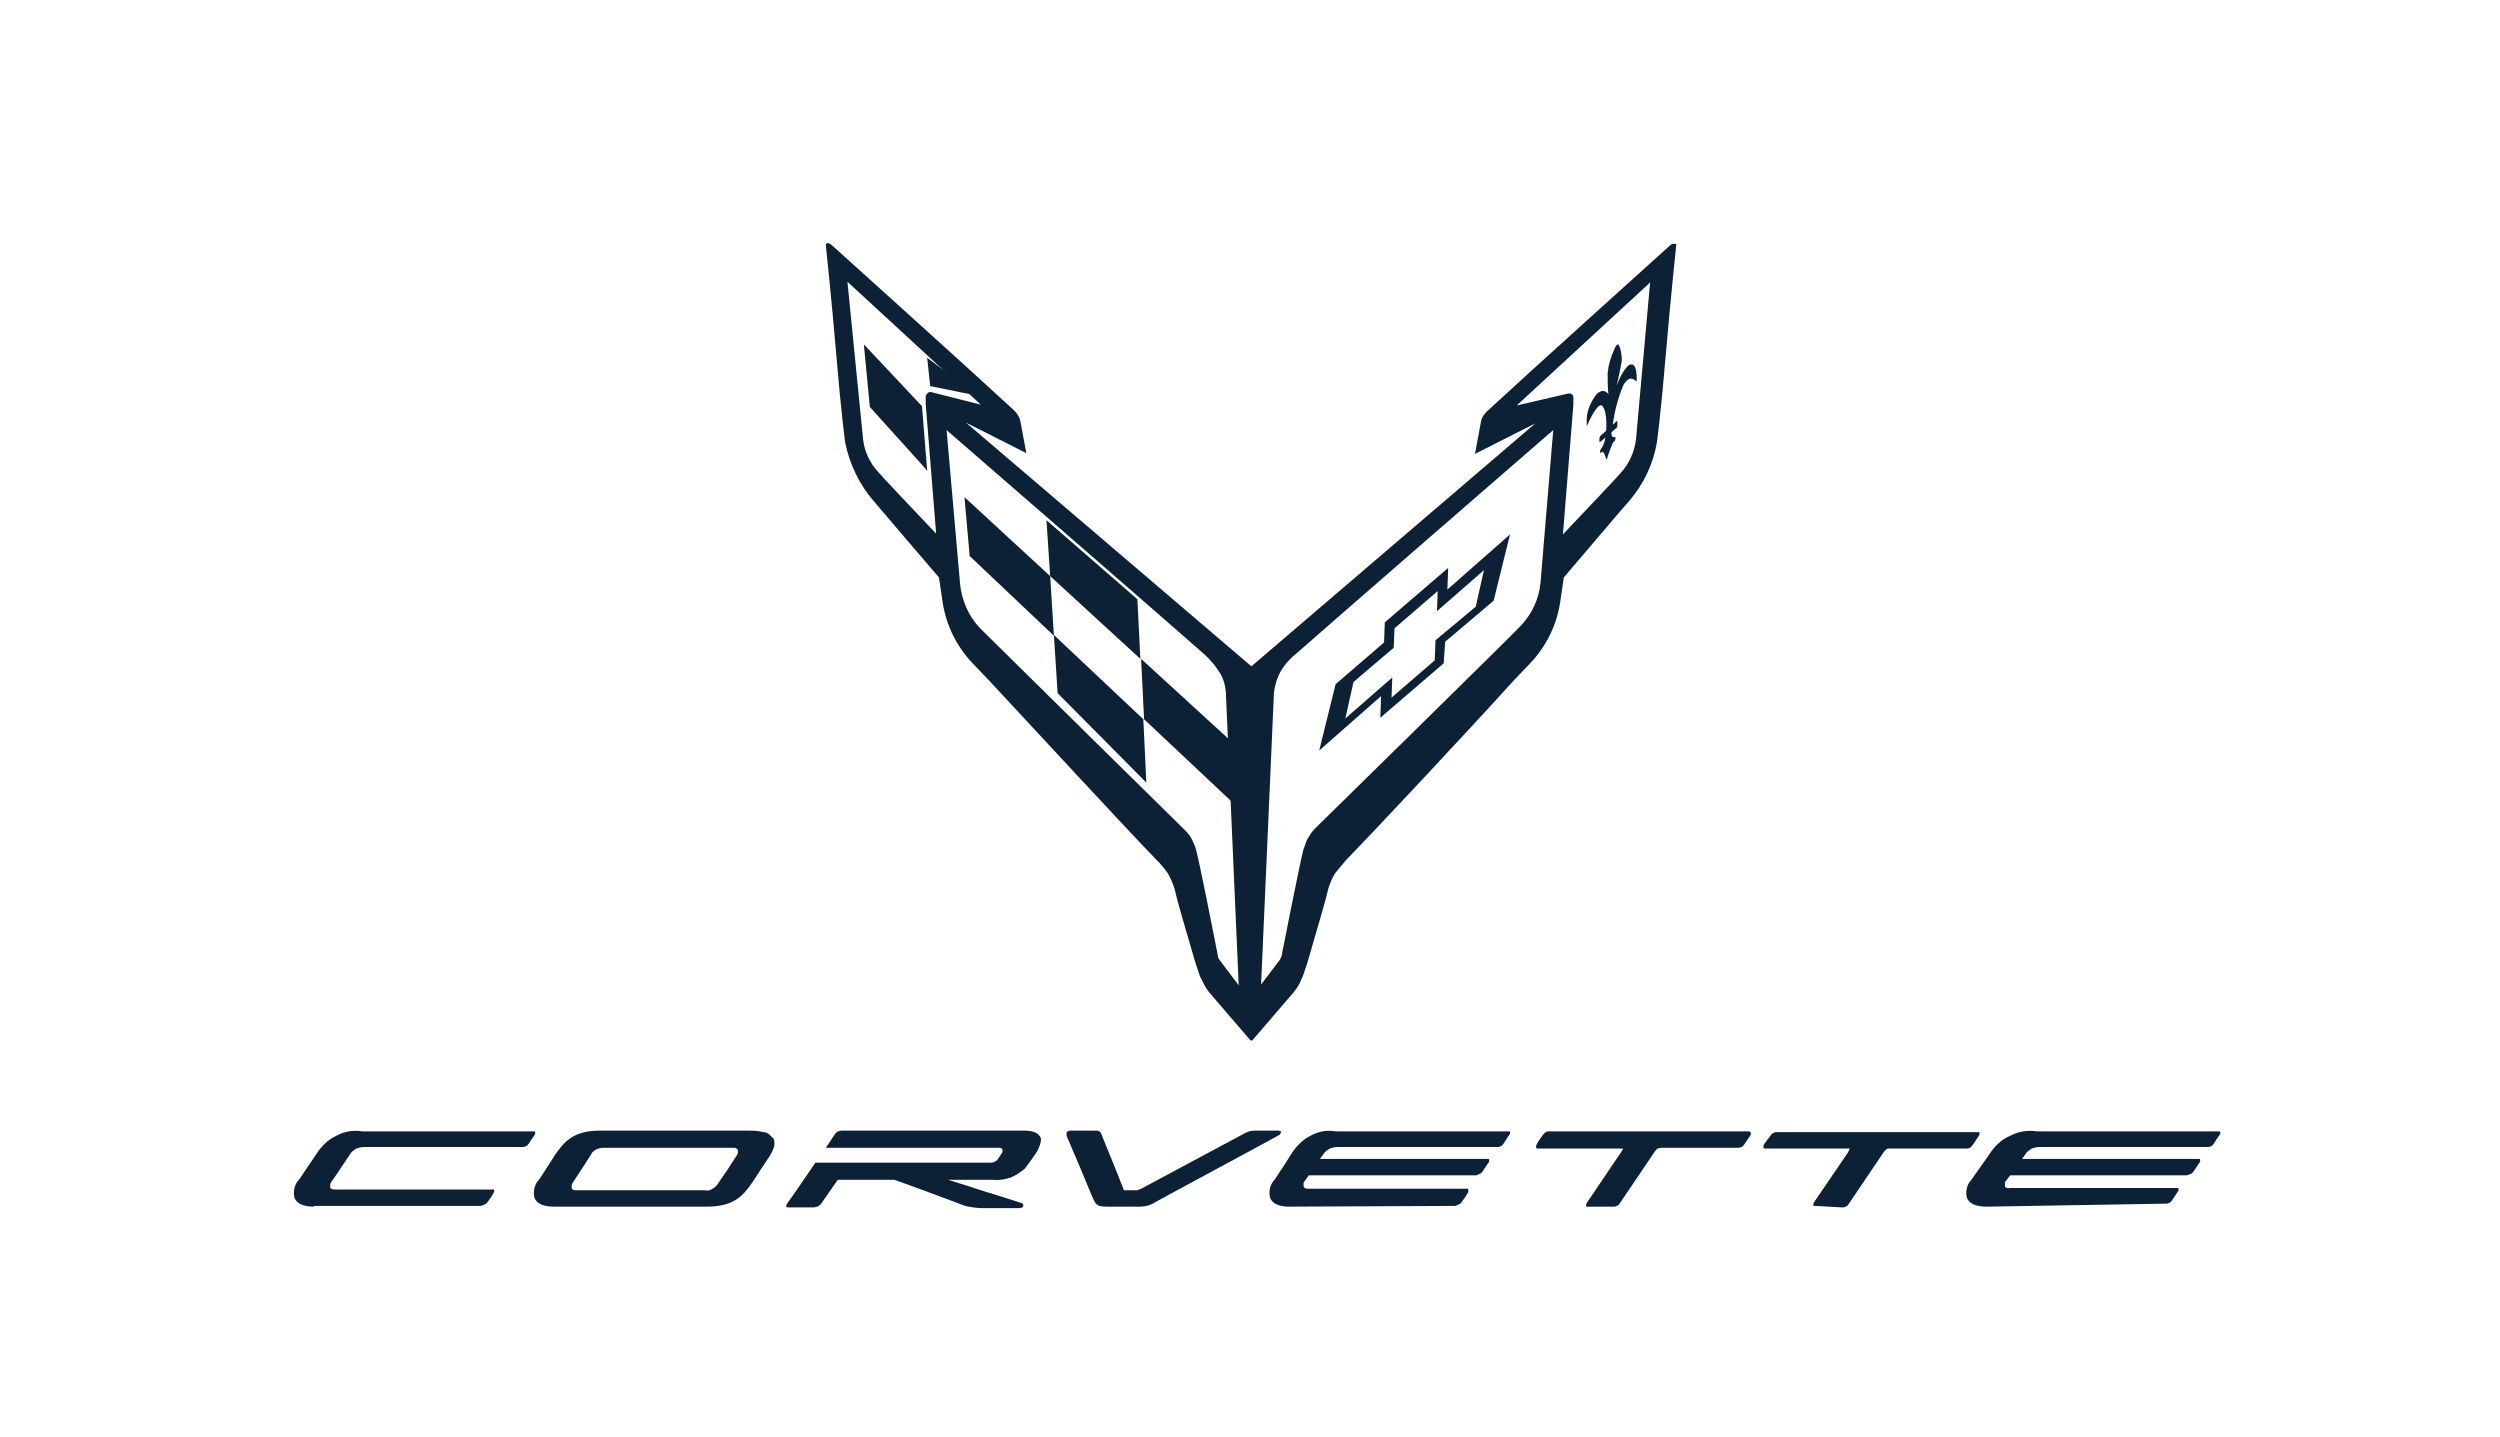 <svg width="127" height="73" viewBox="0 0 127 73" fill="none" xmlns="http://www.w3.org/2000/svg">
<path d="M73.528 29.949L73.566 28.851L70.348 31.615L70.31 32.637L67.849 34.757L67.016 38.127L70.159 35.363L70.121 36.461L73.339 33.697L73.415 32.599L75.876 30.517L76.709 27.147L73.528 29.949ZM74.967 30.82L72.923 32.524L72.885 33.546L70.689 35.439L70.727 34.417L68.342 36.499L68.758 34.644L70.802 32.902L70.84 31.918L73.036 30.025L72.999 31.047L75.384 28.965L74.967 30.82Z" fill="#0C2036"/>
<path d="M80.608 21.468V21.657C80.722 21.392 81.138 20.484 81.365 20.597C81.365 20.597 81.668 20.749 81.593 21.885L81.328 22.112C81.29 22.15 81.29 22.188 81.252 22.225V22.453C81.252 22.453 81.252 22.453 81.29 22.453L81.555 22.225C81.517 22.453 81.441 22.68 81.29 22.869C81.29 22.907 81.29 22.983 81.29 23.02C81.328 22.983 81.365 22.983 81.403 22.945C81.517 22.983 81.593 23.323 81.593 23.323H81.631C81.706 23.058 81.82 22.756 81.933 22.491L82.047 22.377C82.047 22.377 82.085 22.188 82.047 22.188C81.896 22.263 81.858 22.112 81.858 21.96L82.123 21.733C82.161 21.695 82.161 21.657 82.161 21.62V21.392C82.161 21.392 82.161 21.392 82.123 21.392L81.933 21.582C82.009 20.9 82.198 20.219 82.463 19.575C82.804 18.969 83.069 19.348 83.145 19.386V19.31C83.145 19.045 83.145 18.477 82.842 18.515C82.842 18.515 82.577 18.477 82.123 19.575C82.236 19.159 82.312 18.742 82.388 18.326C82.388 18.061 82.35 17.758 82.236 17.531C82.236 17.531 82.161 17.455 82.123 17.531C82.085 17.606 82.009 17.682 82.009 17.758C81.82 18.137 81.706 18.553 81.668 18.969C81.668 19.31 81.668 19.651 81.706 20.029C81.441 19.651 81.1 20.029 81.1 20.029C80.76 20.484 80.57 20.976 80.608 21.468C80.57 21.506 80.57 21.506 80.608 21.468Z" fill="#0C2036"/>
<path d="M85 12.382C84.924 12.382 84.849 12.457 84.849 12.457C84.849 12.457 77.617 18.969 75.535 20.9C75.384 21.052 75.27 21.203 75.232 21.43L74.929 23.058L77.996 21.506L63.571 33.849L49.07 21.468L52.137 23.02L51.834 21.392C51.796 21.203 51.683 21.014 51.531 20.862C49.449 18.931 42.218 12.419 42.218 12.419C42.218 12.419 42.104 12.344 42.028 12.344C41.953 12.382 41.953 12.457 41.953 12.457C41.953 12.495 42.255 15.297 42.483 18.023C42.748 21.165 42.937 22.49 42.937 22.49C43.164 23.588 43.656 24.611 44.376 25.444C44.527 25.633 47.669 29.305 47.707 29.343V29.381L47.897 30.668C48.086 31.804 48.616 32.864 49.411 33.697L50.244 34.568C52.326 36.802 57.248 42.14 58.763 43.693C58.99 43.92 59.179 44.147 59.331 44.374C59.482 44.639 59.596 44.904 59.671 45.169C59.823 45.85 60.277 47.365 60.731 48.917L60.845 49.258C60.845 49.258 60.959 49.637 61.034 49.75C61.148 49.977 61.261 50.205 61.413 50.394L63.495 52.817L63.533 52.855H63.609C63.609 52.855 63.647 52.855 63.647 52.817L65.729 50.394C65.88 50.205 66.032 49.977 66.108 49.75C66.183 49.637 66.297 49.258 66.297 49.258L66.411 48.917C66.865 47.327 67.319 45.85 67.471 45.169C67.546 44.904 67.66 44.639 67.811 44.374C68.001 44.147 68.19 43.92 68.379 43.693C69.856 42.178 74.816 36.877 76.898 34.568L77.731 33.697C78.526 32.864 79.056 31.804 79.245 30.668L79.435 29.381V29.343C79.473 29.305 82.615 25.595 82.766 25.444C83.486 24.611 83.978 23.588 84.167 22.49C84.167 22.49 84.357 21.165 84.622 18.023C84.849 15.335 85.152 12.457 85.152 12.457C85.152 12.419 85.152 12.419 85.152 12.382C85.038 12.419 85.038 12.382 85 12.382ZM47.291 19.916C47.253 19.916 47.177 19.916 47.139 19.954C47.102 19.992 47.064 20.029 47.026 20.105C47.026 20.143 47.026 20.143 47.026 20.181C47.026 20.219 47.026 20.332 47.026 20.522L47.556 27.11C46.079 25.557 44.83 24.232 44.603 23.967C44.186 23.513 43.921 22.945 43.846 22.339L43.05 14.312L49.828 20.559L47.291 19.916ZM61.981 48.804L61.905 48.69C61.867 48.652 61.867 48.577 61.867 48.539C61.678 47.554 60.883 43.579 60.769 43.2C60.731 43.049 60.656 42.859 60.58 42.708C60.504 42.519 60.353 42.33 60.201 42.178C60.201 42.178 50.509 32.637 49.79 31.918C49.184 31.274 48.843 30.479 48.767 29.608L48.086 21.847C48.086 21.847 60.088 32.258 61.186 33.243C61.526 33.546 61.792 33.886 62.019 34.265C62.208 34.606 62.284 35.022 62.284 35.401L62.927 50.053L61.981 48.804ZM78.261 29.57C78.185 30.441 77.807 31.236 77.201 31.842C76.519 32.561 66.789 42.102 66.789 42.102C66.638 42.254 66.524 42.443 66.411 42.632C66.335 42.784 66.297 42.973 66.221 43.125C66.108 43.503 65.313 47.478 65.123 48.463C65.123 48.539 65.085 48.577 65.085 48.614L65.01 48.766L64.063 50.015L64.707 35.401C64.707 35.022 64.82 34.606 64.972 34.265C65.161 33.886 65.464 33.508 65.805 33.243C66.903 32.258 78.905 21.847 78.905 21.847L78.261 29.57ZM83.107 22.339C83.031 22.945 82.766 23.55 82.35 24.005C82.123 24.27 80.873 25.595 79.397 27.147L79.927 20.559C79.927 20.37 79.927 20.257 79.927 20.219C79.927 20.181 79.927 20.105 79.889 20.067C79.851 20.029 79.813 19.992 79.738 19.992C79.7 19.992 79.7 19.992 79.662 19.992L77.049 20.597L83.826 14.35L83.107 22.339Z" fill="#0C2036"/>
<path d="M57.779 30.441L57.93 33.47L53.349 29.267L53.16 26.428L57.779 30.441ZM49.26 28.245L48.995 25.254L53.349 29.267L53.538 32.296L49.26 28.245ZM53.727 35.212L53.538 32.258L58.081 36.537L58.233 39.755L53.727 35.212ZM58.119 36.537L57.968 33.47L62.435 37.559L62.587 40.739L58.119 36.537Z" fill="#0C2036"/>
<path d="M46.989 23.778L44.187 20.673L43.884 17.493L46.837 20.635L47.102 23.929L46.989 23.778Z" fill="#0C2036"/>
<path d="M47.101 18.175L49.676 20.106L47.253 19.613L47.101 18.175Z" fill="#0C2036"/>
<path d="M28.134 61.298C27.604 61.298 27.263 61.146 27.149 60.843C27.111 60.692 27.111 60.503 27.149 60.351C27.187 60.2 27.263 60.048 27.377 59.935L27.604 59.594L28.209 58.648C28.664 58.004 29.118 57.436 30.481 57.436H37.977C38.243 57.436 38.508 57.436 38.773 57.512C38.886 57.512 38.962 57.55 39.075 57.625C39.151 57.701 39.227 57.777 39.303 57.852C39.34 57.928 39.34 58.004 39.34 58.08C39.34 58.155 39.34 58.231 39.303 58.307C39.227 58.534 39.113 58.723 39 58.875L38.205 60.086C37.75 60.73 37.296 61.298 35.895 61.298H28.134ZM30.633 58.307C30.519 58.307 30.405 58.345 30.292 58.383C30.178 58.458 30.065 58.534 30.027 58.648L29.686 59.178L29.118 60.048C29.08 60.086 29.08 60.124 29.042 60.2C29.042 60.238 29.042 60.313 29.042 60.351C29.042 60.427 29.156 60.465 29.232 60.465H35.819C35.971 60.503 36.084 60.465 36.198 60.389C36.312 60.313 36.425 60.238 36.501 60.086L36.993 59.367C37.182 59.064 37.334 58.837 37.41 58.723C37.447 58.685 37.447 58.648 37.485 58.572C37.485 58.534 37.485 58.458 37.485 58.42C37.447 58.383 37.447 58.345 37.41 58.345C37.372 58.307 37.334 58.307 37.296 58.307H30.633Z" fill="#0C2036"/>
<path d="M15.943 61.298C15.412 61.298 15.072 61.146 14.958 60.843C14.92 60.692 14.92 60.503 14.958 60.351C14.996 60.2 15.072 60.048 15.185 59.935L16.056 58.648C16.321 58.231 16.662 57.89 17.078 57.701C17.495 57.474 17.949 57.398 18.403 57.474H27.073C27.111 57.474 27.111 57.474 27.149 57.474C27.187 57.474 27.187 57.512 27.187 57.512C27.187 57.55 27.187 57.587 27.187 57.587C27.187 57.625 27.187 57.625 27.149 57.663L26.846 58.117C26.808 58.155 26.771 58.231 26.695 58.231C26.657 58.269 26.581 58.269 26.506 58.269H18.479C18.366 58.269 18.214 58.307 18.101 58.345C17.987 58.42 17.873 58.496 17.798 58.61L17.419 59.178C17.23 59.48 17.04 59.745 16.851 60.011C16.813 60.048 16.813 60.086 16.775 60.162C16.775 60.2 16.775 60.276 16.775 60.313C16.775 60.389 16.889 60.427 17.003 60.427H24.991C25.029 60.427 25.029 60.427 25.067 60.427C25.105 60.427 25.105 60.465 25.105 60.465C25.105 60.503 25.105 60.541 25.105 60.541C25.105 60.578 25.067 60.578 25.067 60.616L24.953 60.806L24.764 61.071C24.726 61.108 24.688 61.184 24.613 61.184C24.575 61.222 24.499 61.222 24.423 61.26H15.943V61.298Z" fill="#0C2036"/>
<path d="M100.939 61.298C100.371 61.298 100.031 61.146 99.917 60.843C99.879 60.692 99.879 60.503 99.917 60.351C99.955 60.2 100.031 60.048 100.144 59.935L101.053 58.648C101.318 58.231 101.659 57.89 102.113 57.701C102.53 57.474 103.022 57.398 103.476 57.474H112.676C112.714 57.474 112.714 57.474 112.752 57.474C112.79 57.474 112.79 57.512 112.79 57.512C112.79 57.55 112.79 57.587 112.79 57.587C112.79 57.625 112.752 57.625 112.752 57.663C112.676 57.739 112.525 58.004 112.449 58.117C112.411 58.155 112.373 58.231 112.298 58.231C112.26 58.269 112.184 58.269 112.108 58.269H103.59C103.476 58.269 103.325 58.307 103.211 58.345C103.097 58.42 102.984 58.496 102.908 58.61L102.719 58.875H111.654C111.692 58.875 111.692 58.875 111.73 58.875C111.768 58.875 111.768 58.913 111.768 58.913C111.768 58.95 111.768 58.95 111.768 58.988C111.768 59.026 111.768 59.026 111.73 59.064L111.427 59.518C111.389 59.556 111.351 59.632 111.275 59.632C111.238 59.67 111.162 59.67 111.086 59.708H102.113L101.886 60.011C101.848 60.048 101.848 60.086 101.848 60.124C101.848 60.162 101.848 60.2 101.848 60.276C101.886 60.313 101.924 60.351 101.962 60.351C101.999 60.351 102.037 60.389 102.075 60.351H110.556C110.594 60.351 110.594 60.351 110.632 60.351C110.67 60.351 110.67 60.389 110.67 60.389C110.67 60.427 110.67 60.465 110.67 60.465C110.67 60.503 110.632 60.503 110.632 60.541L110.329 60.995C110.291 61.033 110.253 61.108 110.177 61.108C110.14 61.146 110.064 61.146 109.988 61.146L100.939 61.298Z" fill="#0C2036"/>
<path d="M65.502 61.298C64.972 61.298 64.631 61.146 64.518 60.843C64.48 60.692 64.48 60.503 64.518 60.351C64.555 60.2 64.631 60.048 64.745 59.935L64.821 59.821C65.048 59.48 65.426 58.913 65.578 58.648C65.843 58.231 66.184 57.89 66.562 57.701C66.979 57.474 67.395 57.398 67.849 57.474H76.595C76.633 57.474 76.633 57.474 76.671 57.474C76.709 57.474 76.709 57.512 76.709 57.512C76.709 57.55 76.709 57.587 76.709 57.587C76.709 57.625 76.671 57.625 76.671 57.663C76.595 57.739 76.444 58.004 76.368 58.117C76.33 58.155 76.292 58.231 76.217 58.231C76.179 58.269 76.103 58.269 76.027 58.269H67.925C67.812 58.269 67.66 58.307 67.546 58.345C67.433 58.42 67.319 58.496 67.244 58.61L67.054 58.875H75.535C75.573 58.875 75.573 58.875 75.611 58.875C75.649 58.875 75.649 58.913 75.649 58.913C75.649 58.95 75.649 58.95 75.649 58.988C75.649 59.026 75.649 59.026 75.611 59.064L75.308 59.518C75.27 59.556 75.232 59.632 75.157 59.632C75.119 59.67 75.043 59.67 75.005 59.708H66.486L66.297 59.973C66.259 60.011 66.221 60.048 66.221 60.124C66.221 60.162 66.221 60.238 66.221 60.276C66.259 60.351 66.335 60.389 66.411 60.389H74.475C74.513 60.389 74.513 60.389 74.551 60.389C74.589 60.389 74.589 60.427 74.589 60.465C74.589 60.503 74.589 60.503 74.589 60.541C74.589 60.578 74.589 60.578 74.551 60.616L74.437 60.806L74.248 61.071C74.21 61.108 74.172 61.184 74.097 61.184C74.059 61.222 73.983 61.222 73.945 61.26L65.502 61.298Z" fill="#0C2036"/>
<path d="M80.684 61.298C80.646 61.298 80.646 61.298 80.608 61.298C80.57 61.298 80.57 61.26 80.57 61.26C80.57 61.26 80.57 61.184 80.608 61.109L82.426 58.42C82.426 58.383 82.463 58.345 82.426 58.345C82.388 58.345 82.426 58.345 82.35 58.345H78.147C78.072 58.345 78.034 58.345 78.034 58.269C78.034 58.193 78.034 58.193 78.072 58.118C78.109 58.042 78.185 57.928 78.261 57.815L78.374 57.663C78.412 57.625 78.45 57.55 78.526 57.512C78.564 57.474 78.639 57.474 78.715 57.474H88.824C88.9 57.474 88.938 57.512 88.938 57.55C88.938 57.588 88.938 57.625 88.938 57.625C88.938 57.663 88.938 57.663 88.9 57.701L88.597 58.156C88.559 58.193 88.521 58.269 88.445 58.269C88.408 58.307 88.332 58.307 88.256 58.307H84.356C84.319 58.307 84.243 58.345 84.205 58.345C84.167 58.383 84.129 58.42 84.091 58.458L82.274 61.147C82.236 61.184 82.198 61.26 82.123 61.26C82.085 61.298 82.009 61.298 81.933 61.298H80.684Z" fill="#0C2036"/>
<path d="M92.232 61.26C92.194 61.26 92.194 61.26 92.156 61.26C92.118 61.26 92.118 61.222 92.118 61.222C92.118 61.222 92.118 61.146 92.156 61.071L93.86 58.572L93.935 58.42C93.935 58.382 93.973 58.382 93.973 58.344C93.973 58.344 93.935 58.344 93.897 58.344H89.695C89.619 58.344 89.581 58.344 89.581 58.269C89.581 58.193 89.581 58.193 89.619 58.117L89.96 57.663C89.998 57.625 90.036 57.549 90.112 57.549C90.149 57.512 90.225 57.512 90.301 57.512H100.447C100.485 57.512 100.485 57.512 100.523 57.512C100.561 57.512 100.561 57.549 100.561 57.549C100.561 57.587 100.561 57.625 100.561 57.625C100.561 57.663 100.523 57.663 100.523 57.701L100.22 58.155C100.182 58.193 100.145 58.269 100.069 58.307C100.031 58.344 99.955 58.344 99.879 58.344H95.98C95.942 58.344 95.866 58.344 95.828 58.382C95.791 58.42 95.753 58.458 95.715 58.496L93.897 61.184C93.86 61.222 93.822 61.298 93.746 61.298C93.708 61.336 93.632 61.336 93.557 61.336L92.232 61.26Z" fill="#0C2036"/>
<path d="M52.856 57.777C52.743 57.55 52.478 57.436 52.023 57.436H42.748C42.672 57.436 42.634 57.474 42.558 57.474C42.52 57.512 42.445 57.55 42.407 57.625L41.953 58.307H50.736C50.812 58.307 50.888 58.307 50.925 58.383C50.925 58.383 50.925 58.42 50.925 58.458C50.925 58.496 50.925 58.496 50.925 58.534C50.85 58.648 50.774 58.761 50.698 58.875C50.66 58.95 50.585 58.988 50.509 59.026C50.433 59.064 50.358 59.064 50.282 59.064H41.422L40.438 60.503L39.984 61.146C39.984 61.184 39.946 61.184 39.946 61.222C39.946 61.26 39.946 61.26 39.946 61.298C39.946 61.336 39.984 61.336 39.984 61.336C40.022 61.336 40.022 61.336 40.059 61.336H41.347C41.422 61.336 41.46 61.298 41.536 61.298C41.574 61.26 41.65 61.222 41.688 61.184L42.558 59.935H45.436C46.306 60.238 47.821 60.806 49.032 61.26C49.335 61.336 49.676 61.374 49.979 61.374H51.796C51.91 61.374 51.986 61.298 51.986 61.26C51.986 61.222 51.986 61.184 51.948 61.146C51.91 61.108 51.91 61.108 51.872 61.108C50.471 60.654 49.79 60.465 49.26 60.276C48.919 60.162 48.616 60.086 48.162 59.935H50.509C50.774 59.973 51.077 59.897 51.342 59.821C51.607 59.708 51.834 59.556 52.061 59.367C52.288 59.064 52.516 58.761 52.705 58.458C52.743 58.383 52.781 58.269 52.819 58.193C52.894 57.966 52.894 57.852 52.856 57.777Z" fill="#0C2036"/>
<path d="M64.934 57.436H63.76C63.571 57.436 63.42 57.474 63.268 57.55L57.968 60.389C57.892 60.427 57.854 60.427 57.778 60.465H57.097C57.059 60.389 56.718 59.48 56.415 58.761C56.188 58.193 55.961 57.663 55.961 57.625C55.923 57.587 55.923 57.512 55.847 57.474C55.772 57.436 55.734 57.436 55.696 57.436H54.371C54.333 57.436 54.295 57.436 54.257 57.474C54.219 57.474 54.182 57.512 54.182 57.55C54.182 57.587 54.182 57.587 54.182 57.625C54.182 57.663 54.182 57.663 54.182 57.701L54.636 58.761C55.014 59.632 55.507 60.881 55.582 60.995C55.696 61.26 55.885 61.298 56.226 61.298H57.892C58.195 61.298 58.46 61.222 58.687 61.071C58.801 60.995 64.934 57.701 64.972 57.663C65.01 57.663 65.01 57.625 65.048 57.587C65.048 57.55 65.085 57.512 65.085 57.474C65.048 57.474 65.01 57.436 64.934 57.436Z" fill="#0C2036"/>
</svg>
